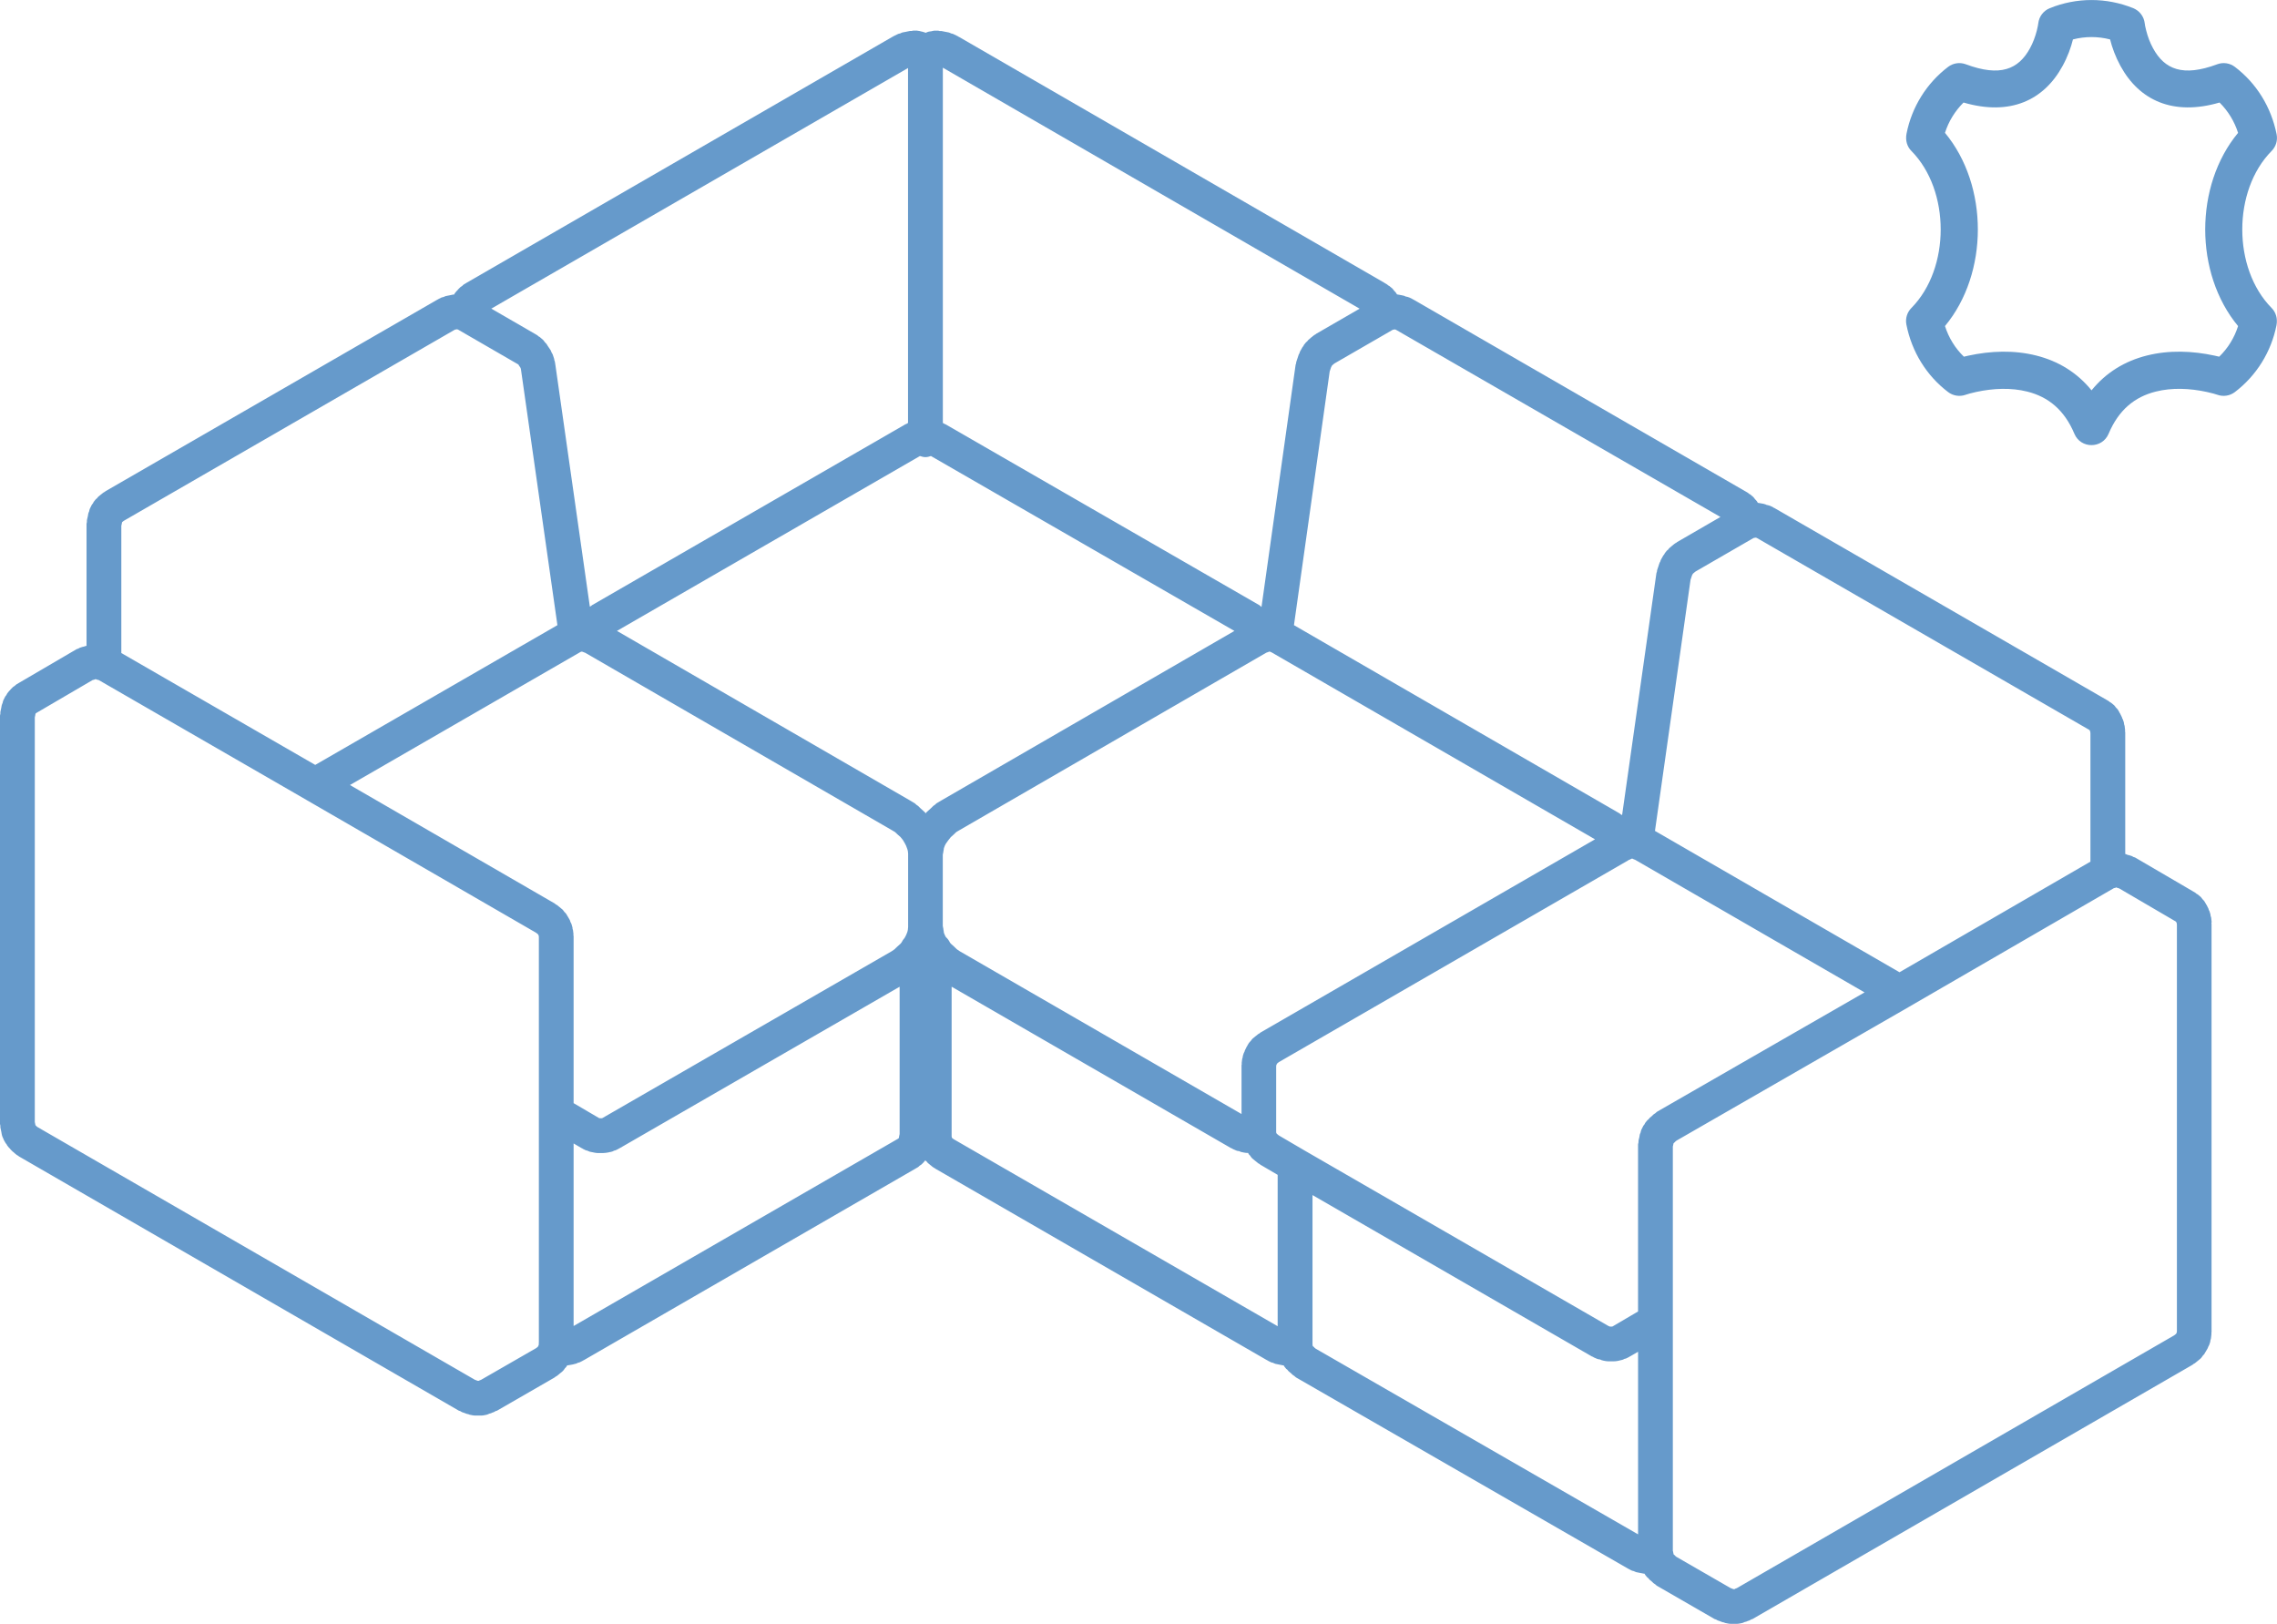 <?xml version="1.0" encoding="utf-8"?>
<!-- Generator: Adobe Illustrator 16.0.0, SVG Export Plug-In . SVG Version: 6.00 Build 0)  -->
<!DOCTYPE svg PUBLIC "-//W3C//DTD SVG 1.1//EN" "http://www.w3.org/Graphics/SVG/1.1/DTD/svg11.dtd">
<svg version="1.1" id="Слой_1" xmlns="http://www.w3.org/2000/svg" xmlns:xlink="http://www.w3.org/1999/xlink" x="0px" y="0px"
	 width="98.224px" height="70.046px" viewBox="0 0 98.224 70.046" enable-background="new 0 0 98.224 70.046" xml:space="preserve">
<path fill="#669ACB" d="M95.404,39.771l-0.02-0.189c-0.004-0.028-0.02-0.052-0.025-0.077c-0.004-0.025,0-0.052-0.01-0.077
	L95.309,39.3c-0.006-0.019-0.021-0.028-0.026-0.047c-0.009-0.019-0.007-0.036-0.015-0.054l-0.084-0.168
	c-0.006-0.01-0.016-0.017-0.021-0.025c-0.005-0.01-0.005-0.021-0.012-0.028l-0.063-0.105c-0.021-0.034-0.054-0.056-0.079-0.087
	c-0.027-0.031-0.045-0.069-0.078-0.098l-0.127-0.105c-0.016-0.014-0.035-0.017-0.052-0.028c-0.017-0.011-0.024-0.028-0.043-0.039
	l-0.104-0.063c-0.002,0-0.004,0-0.004,0c-0.002-0.002-0.002-0.004-0.004-0.005l-2.49-1.456c-0.023-0.014-0.051-0.015-0.076-0.025
	c-0.025-0.012-0.045-0.03-0.071-0.04l-0.127-0.041c-0.013-0.004-0.024-0.001-0.036-0.004l-0.091-0.037
	c-0.001,0-0.002-0.001-0.002-0.001l-0.009-0.003c-0.006-0.002-0.012-0.001-0.018-0.003v-5.25c0-0.016-0.008-0.026-0.009-0.042
	s0.006-0.026,0.004-0.042l-0.021-0.189c-0.004-0.027-0.02-0.05-0.024-0.076c-0.006-0.027-0.001-0.056-0.011-0.083l-0.043-0.126
	c-0.006-0.017-0.02-0.027-0.026-0.044c-0.006-0.016-0.005-0.03-0.012-0.045l-0.084-0.17c-0.005-0.009-0.013-0.014-0.017-0.021
	c-0.006-0.011-0.004-0.021-0.011-0.03l-0.062-0.105c-0.023-0.039-0.059-0.063-0.088-0.096c-0.026-0.032-0.045-0.07-0.078-0.099
	l-0.127-0.104c-0.016-0.014-0.036-0.018-0.053-0.029c-0.018-0.011-0.026-0.028-0.045-0.039l-0.104-0.062
	c-0.002-0.002-0.005-0.002-0.007-0.003c0-0.001,0-0.001-0.002-0.002l-14.321-8.271c-0.009-0.005-0.017-0.004-0.024-0.007
	c-0.007-0.005-0.012-0.013-0.02-0.017l-0.127-0.063c-0.053-0.025-0.108-0.029-0.163-0.044c-0.022-0.007-0.042-0.024-0.065-0.03
	c-0.007-0.002-0.013,0-0.019-0.001c-0.007-0.001-0.013-0.008-0.019-0.009l-0.105-0.021c-0.006-0.001-0.012,0.001-0.018,0
	c-0.004-0.001-0.008-0.004-0.014-0.005l-0.127-0.021c-0.002,0-0.004,0.001-0.006,0l-0.044-0.072
	c-0.021-0.034-0.054-0.056-0.079-0.086c-0.027-0.032-0.045-0.07-0.079-0.099l-0.126-0.105c-0.016-0.013-0.035-0.017-0.052-0.028
	c-0.017-0.011-0.025-0.027-0.043-0.039l-0.104-0.063c-0.003-0.001-0.006-0.001-0.008-0.002c-0.002-0.002-0.003-0.004-0.005-0.004
	L60.967,12.92c-0.006-0.004-0.014-0.003-0.02-0.007c-0.008-0.003-0.012-0.011-0.018-0.014l-0.127-0.063
	c-0.056-0.027-0.113-0.034-0.173-0.048c-0.022-0.009-0.042-0.025-0.065-0.031c-0.008-0.002-0.015,0.001-0.021-0.001
	s-0.012-0.007-0.02-0.008l-0.104-0.021c-0.004-0.001-0.009,0.001-0.013,0s-0.008-0.003-0.012-0.005l-0.09-0.015
	c-0.002,0-0.002,0-0.004-0.001l-0.031-0.006h-0.006l-0.039-0.063c-0.021-0.037-0.058-0.062-0.084-0.094
	c-0.029-0.033-0.047-0.072-0.082-0.102l-0.127-0.104c-0.016-0.014-0.035-0.017-0.051-0.026c-0.015-0.012-0.021-0.026-0.037-0.036
	l-0.105-0.063c-0.002-0.002-0.006-0.001-0.008-0.003c-0.004-0.002-0.006-0.005-0.008-0.008L41.371,1.593
	c-0.007-0.004-0.015-0.004-0.022-0.008c-0.007-0.003-0.011-0.011-0.018-0.015L41.12,1.466c-0.029-0.015-0.062-0.015-0.091-0.023
	c-0.033-0.013-0.06-0.034-0.095-0.041l-0.105-0.021h-0.003l-0.211-0.042c-0.024-0.005-0.047,0.003-0.071,0.001
	c-0.026-0.003-0.049-0.017-0.075-0.017h-0.168H40.3c-0.041,0-0.082,0.02-0.124,0.026c-0.058,0.009-0.117,0.012-0.169,0.034h-0.001
	l-0.078,0.033l-0.027-0.015c-0.008-0.003-0.017-0.002-0.024-0.006c-0.044-0.021-0.092-0.026-0.14-0.038
	c-0.051-0.014-0.1-0.029-0.15-0.03c-0.009,0-0.016-0.006-0.023-0.006h-0.17c-0.026,0-0.048,0.014-0.073,0.016
	c-0.024,0.003-0.048-0.005-0.073,0L39.037,1.38h-0.003L38.929,1.4c-0.034,0.007-0.062,0.028-0.094,0.041
	c-0.03,0.01-0.062,0.01-0.092,0.023l-0.211,0.104c-0.007,0.004-0.011,0.012-0.019,0.015c-0.007,0.004-0.015,0.004-0.021,0.008
	L20.119,12.203c-0.003,0.002-0.005,0.005-0.008,0.007c-0.003,0.002-0.005,0.001-0.008,0.003l-0.105,0.063
	c-0.025,0.017-0.04,0.041-0.063,0.06c-0.024,0.021-0.054,0.027-0.076,0.051l-0.105,0.104c-0.01,0.011-0.013,0.023-0.022,0.034
	c-0.01,0.01-0.022,0.016-0.031,0.025l-0.085,0.104c-0.013,0.017-0.016,0.036-0.026,0.052c-0.014,0.002-0.025-0.003-0.039,0
	l-0.032,0.006l-0.073,0.016l-0.105,0.021c-0.001,0-0.002,0.001-0.002,0.001h-0.004l-0.105,0.021
	c-0.034,0.006-0.061,0.027-0.093,0.039c-0.03,0.01-0.062,0.01-0.093,0.024l-0.127,0.063c-0.007,0.003-0.011,0.01-0.019,0.014
	c-0.007,0.004-0.015,0.004-0.021,0.008l-14.326,8.27c-0.014,0.007-0.021,0.021-0.034,0.029c-0.014,0.01-0.03,0.012-0.043,0.021
	L4.39,21.303c-0.005,0.005-0.007,0.01-0.012,0.014c-0.005,0.003-0.011,0.004-0.016,0.008L4.236,21.43
	c-0.021,0.018-0.031,0.043-0.05,0.062c-0.019,0.02-0.041,0.028-0.058,0.049l-0.084,0.105c-0.017,0.021-0.021,0.047-0.035,0.068
	c-0.015,0.021-0.037,0.038-0.05,0.063l-0.084,0.169c-0.018,0.037-0.019,0.076-0.03,0.113c-0.011,0.032-0.031,0.062-0.037,0.096
	l-0.017,0.103l-0.04,0.174c-0.007,0.028,0.001,0.056-0.002,0.084s-0.016,0.054-0.016,0.083v5.256l-0.034,0.013L3.66,27.875
	c-0.016,0.003-0.027,0.014-0.042,0.019c-0.015,0.005-0.029,0.001-0.044,0.006L3.447,27.94c-0.025,0.007-0.043,0.026-0.066,0.038
	c-0.025,0.01-0.053,0.011-0.077,0.025l-2.49,1.456l-0.001,0.001c-0.001,0-0.002,0-0.003,0.001l-0.105,0.063
	c-0.028,0.018-0.046,0.044-0.071,0.063c-0.024,0.021-0.054,0.027-0.076,0.051l-0.105,0.105c-0.01,0.01-0.013,0.023-0.022,0.033
	c-0.01,0.011-0.022,0.016-0.031,0.025L0.313,29.91c-0.018,0.022-0.022,0.049-0.036,0.071c-0.016,0.023-0.039,0.04-0.052,0.065
	l-0.084,0.169c-0.018,0.035-0.018,0.073-0.029,0.11c-0.011,0.033-0.032,0.062-0.038,0.099l-0.018,0.102L0.017,30.71
	c-0.006,0.026,0.002,0.054-0.001,0.081C0.013,30.817,0,30.841,0,30.867V48.48c0,0.026,0.013,0.05,0.016,0.077
	c0.003,0.026-0.005,0.053,0.001,0.08l0.039,0.183l0.018,0.103c0.014,0.078,0.044,0.148,0.078,0.216
	c0.005,0.011,0.005,0.021,0.01,0.029l0.003,0.005c0,0.001,0.001,0.002,0.002,0.004l0.079,0.14c0.008,0.015,0.024,0.02,0.033,0.033
	c0.014,0.021,0.018,0.046,0.034,0.065l0.085,0.105c0.008,0.009,0.021,0.013,0.029,0.022c0.01,0.011,0.014,0.024,0.024,0.036
	l0.105,0.105c0.011,0.01,0.024,0.013,0.036,0.022c0.011,0.011,0.016,0.024,0.027,0.032l0.105,0.084
	c0.017,0.015,0.037,0.02,0.056,0.031c0.014,0.009,0.021,0.022,0.036,0.031L19.8,60.855c0.017,0.009,0.036,0.005,0.054,0.015
	c0.028,0.014,0.049,0.034,0.079,0.046l0.104,0.035l0.093,0.036c0.023,0.011,0.049,0.008,0.072,0.015
	c0.022,0.007,0.039,0.021,0.062,0.024l0.105,0.021c0.048,0.011,0.096,0.015,0.143,0.015h0.001h0.105h0.127h0.001
	c0.047,0,0.095-0.004,0.143-0.015l0.105-0.021c0.042-0.007,0.075-0.031,0.114-0.046c0.025-0.011,0.053-0.006,0.077-0.02l0.041-0.021
	l0.075-0.025c0.029-0.011,0.049-0.031,0.076-0.044c0.019-0.01,0.039-0.006,0.058-0.016l2.489-1.435
	c0.016-0.009,0.023-0.022,0.038-0.033c0.018-0.012,0.038-0.017,0.055-0.029l0.105-0.084c0.002-0.002,0.003-0.005,0.006-0.007
	s0.006-0.004,0.009-0.006l0.126-0.105c0.048-0.04,0.077-0.092,0.112-0.14c0.014-0.019,0.034-0.026,0.046-0.045l0.044-0.071
	c0.004-0.001,0.008,0,0.012-0.001l0.127-0.021c0.002,0,0.003-0.002,0.005-0.002c0.007-0.001,0.013-0.001,0.02-0.002l0.105-0.021
	c0.005-0.001,0.009-0.005,0.015-0.007c0.007-0.002,0.015-0.001,0.021-0.003l0.084-0.021c0.029-0.007,0.05-0.026,0.077-0.037
	c0.022-0.009,0.047-0.006,0.068-0.016l0.127-0.063c0.009-0.006,0.015-0.014,0.023-0.018c0.007-0.004,0.014-0.002,0.021-0.006
	l14.322-8.271l0.003-0.003c0.002-0.002,0.003,0,0.005-0.002l0.105-0.062c0.028-0.018,0.046-0.044,0.071-0.064
	c0.024-0.02,0.054-0.027,0.076-0.05l0.105-0.105c0.012-0.013,0.016-0.026,0.026-0.039c0.009-0.012,0.021-0.015,0.03-0.023
	l0.004-0.005l0.007,0.008c0.015,0.019,0.035,0.024,0.051,0.041c0.02,0.021,0.029,0.045,0.052,0.063l0.126,0.104
	c0.007,0.006,0.015,0.007,0.021,0.014c0.007,0.005,0.01,0.012,0.016,0.018l0.085,0.062c0.014,0.01,0.029,0.014,0.044,0.022
	c0.01,0.006,0.016,0.016,0.025,0.021l14.322,8.271c0.007,0.004,0.014,0.002,0.021,0.006s0.015,0.012,0.022,0.018l0.127,0.063
	c0.024,0.011,0.052,0.008,0.076,0.018c0.036,0.014,0.065,0.036,0.104,0.045l0.105,0.021l0.105,0.021l0.104,0.021
	c0.017,0.003,0.03,0.002,0.046,0.005h0.001c0.009,0.014,0.011,0.029,0.021,0.042l0.084,0.105c0.016,0.019,0.037,0.023,0.053,0.041
	c0.021,0.021,0.031,0.05,0.057,0.068l0.104,0.087l0.057,0.057c0.023,0.023,0.055,0.034,0.081,0.055s0.045,0.048,0.075,0.065
	l14.322,8.248c0.007,0.004,0.015,0.002,0.021,0.006c0.009,0.004,0.013,0.014,0.021,0.018l0.127,0.062
	c0.024,0.013,0.052,0.009,0.076,0.019c0.037,0.013,0.066,0.037,0.105,0.045l0.105,0.021l0.104,0.021h0.005c0,0,0,0,0.001,0
	l0.104,0.021c0.015,0.003,0.027,0.002,0.041,0.004c0.002,0.003,0.002,0.007,0.006,0.01c0.008,0.011,0.01,0.025,0.02,0.038
	l0.086,0.104c0.014,0.018,0.034,0.024,0.051,0.039c0.02,0.022,0.029,0.047,0.052,0.065l0.103,0.085l0.061,0.061
	c0.023,0.024,0.055,0.033,0.08,0.054c0.027,0.021,0.045,0.05,0.076,0.065l2.488,1.435c0.02,0.012,0.039,0.008,0.059,0.017
	C74.05,69.87,74.07,69.892,74.1,69.9l0.099,0.034l0.103,0.04c0.021,0.008,0.045,0.006,0.065,0.012s0.036,0.021,0.057,0.023
	l0.104,0.021c0.05,0.011,0.101,0.016,0.148,0.016h0.002h0.104h0.126h0.001c0.049,0,0.101-0.005,0.147-0.016l0.105-0.021
	c0.036-0.008,0.064-0.028,0.1-0.042c0.024-0.009,0.053-0.006,0.077-0.019l0.046-0.021l0.081-0.027
	c0.03-0.01,0.052-0.031,0.079-0.045c0.018-0.01,0.037-0.005,0.055-0.016l18.983-10.969c0.015-0.01,0.022-0.021,0.036-0.032
	c0.02-0.013,0.039-0.018,0.056-0.029l0.104-0.084c0.003-0.002,0.004-0.006,0.007-0.008s0.006-0.003,0.009-0.005l0.126-0.104
	c0.048-0.041,0.077-0.093,0.112-0.142c0.014-0.019,0.033-0.024,0.046-0.044l0.063-0.105c0.004-0.003,0.004-0.009,0.006-0.014
	c0.002-0.003,0.006-0.005,0.008-0.008l0.084-0.147c0.009-0.017,0.008-0.033,0.016-0.048c0.014-0.03,0.033-0.054,0.044-0.084
	l0.042-0.126c0.008-0.025,0.004-0.051,0.01-0.075c0.006-0.028,0.021-0.054,0.024-0.082l0.021-0.19
	c0.002-0.016-0.004-0.026-0.004-0.042c0.002-0.014,0.008-0.023,0.008-0.038v-17.61c0-0.015-0.006-0.026-0.008-0.039
	C95.4,39.798,95.407,39.785,95.404,39.771 M74.921,68.507l-0.058,0.02c-0.016,0.005-0.024,0.018-0.038,0.022h-0.036h-0.016
	l-0.029-0.012c-0.006-0.002-0.012-0.002-0.018-0.004s-0.01-0.006-0.015-0.008l-0.054-0.019l-2.344-1.351L72.3,67.144
	c-0.008-0.009-0.021-0.012-0.026-0.02c-0.01-0.009-0.014-0.019-0.021-0.026l-0.057-0.048l-0.002-0.009
	c-0.002-0.003-0.004-0.006-0.004-0.009c0-0.004,0.002-0.007,0-0.01l-0.021-0.105c-0.001-0.007-0.006-0.012-0.007-0.017V57v-7.547
	l0.02-0.08c0.002-0.01,0-0.018,0.002-0.025c0.002-0.01,0.008-0.018,0.01-0.027l0.002-0.008l0.057-0.049
	c0.01-0.008,0.014-0.019,0.021-0.026c0.008-0.007,0.02-0.01,0.026-0.019l0.015-0.014l9.998-5.752v-0.002h0.002l8.873-5.14
	c0.012-0.003,0.021-0.001,0.033-0.006c0.002-0.001,0.004-0.003,0.008-0.004c0.008-0.002,0.019-0.002,0.027-0.004
	c0.014-0.004,0.023-0.015,0.036-0.019c0.013,0.004,0.022,0.015,0.036,0.019l0.057,0.016l0.031,0.009l2.419,1.415h0.001l0.031,0.021
	l0.031,0.061l0.008,0.077v17.523l-0.008,0.065l-0.028,0.053l-0.031,0.025l-0.049,0.039L74.921,68.507z M20.749,59.522l-0.054,0.019
	c-0.015,0.005-0.024,0.018-0.039,0.022h-0.037h-0.015l-0.024-0.011c-0.007-0.003-0.013-0.001-0.02-0.004
	c-0.006-0.002-0.01-0.007-0.016-0.009l-0.058-0.02L1.617,48.617l-0.029-0.022l-0.046-0.046l-0.017-0.021
	c-0.001-0.004,0.001-0.009,0-0.016l-0.024-0.112V30.947l0.024-0.112c0.001-0.006-0.001-0.012,0-0.018
	c0.001-0.005,0.005-0.009,0.006-0.016l0.003-0.017l0.008-0.01l0.008-0.007l0.026-0.017l0.001-0.001l2.418-1.414l0.003-0.001
	l0.066-0.015c0.021-0.004,0.038-0.019,0.059-0.024h0.003h0.003c0.021,0.007,0.037,0.021,0.059,0.024l0.069,0.015l8.962,5.172
	c0.001,0.001,0.001,0.002,0.002,0.002l9.908,5.73l0.052,0.042l0.027,0.022l0.027,0.049l0.002,0.006l0.008,0.062v7.595V57.9
	c-0.008,0.03,0,0.062-0.003,0.091c-0.002,0.015-0.007,0.026-0.008,0.038l-0.03,0.063l-0.026,0.021l-0.046,0.038L20.749,59.522z
	 M90.098,31.468C90.1,31.469,90.1,31.47,90.1,31.47l0.037,0.021l0.028,0.061l0.003,0.01l0.008,0.064v5.542l-8.236,4.771
	l-10.549-6.097l1.535-10.835l0.021-0.062v-0.002c0.001-0.001,0.002-0.001,0.002-0.002l0.04-0.123l0.04-0.072l0.082-0.069
	l0.025-0.021l2.504-1.447l0.016-0.003l0.072-0.015l0.047,0.009l0.031,0.017L90.098,31.468z M71.482,47.955
	c-0.029,0.018-0.049,0.046-0.075,0.066c-0.025,0.021-0.058,0.029-0.08,0.053l-0.062,0.062l-0.102,0.085
	c-0.02,0.017-0.027,0.04-0.046,0.058c-0.019,0.019-0.041,0.027-0.058,0.048l-0.084,0.104c-0.019,0.021-0.021,0.049-0.037,0.07
	c-0.016,0.023-0.039,0.04-0.051,0.066l-0.084,0.168c-0.02,0.037-0.02,0.076-0.031,0.114c-0.01,0.032-0.03,0.061-0.037,0.095
	l-0.016,0.1l-0.035,0.145c-0.008,0.029,0,0.06-0.004,0.089c-0.004,0.031-0.019,0.058-0.019,0.088v7.206l-1.088,0.639l-0.025,0.012
	l-0.003,0.001h-0.054h-0.032l-0.02-0.004h-0.002l-0.055-0.023l-13.14-7.588l-0.001-0.001l-1.072-0.628l-0.049-0.039l-0.001-0.001
	l-0.036-0.03c-0.003-0.005-0.008-0.008-0.011-0.012c-0.005-0.009-0.007-0.02-0.013-0.026l-0.004-0.008l-0.004-0.022v-2.841
	l0.006-0.055l0.002-0.005l0.033-0.065l0.025-0.021l0.001-0.001l0.049-0.039l15.074-8.705c0.006-0.004,0.009-0.011,0.015-0.015
	c0.01-0.004,0.02-0.002,0.027-0.006l0.001-0.001c0.002-0.001,0.003,0,0.005-0.001l0.094-0.047h0.032h0.011
	c0.01,0.004,0.021,0.011,0.03,0.015c0.007,0.004,0.013,0.01,0.019,0.012l0.055,0.018l9.902,5.723L71.482,47.955z M26.004,48.219
	l-0.029,0.015l-0.017,0.003h-0.044h-0.028l-0.033-0.006l-0.013-0.003l-0.01-0.006l-1.086-0.636v-7.207
	c0-0.018-0.008-0.029-0.01-0.046c0-0.016,0.006-0.029,0.004-0.045l-0.021-0.168c-0.003-0.021-0.015-0.036-0.019-0.056
	c-0.003-0.021,0.002-0.039-0.004-0.059l-0.042-0.147c-0.009-0.032-0.03-0.055-0.043-0.083c-0.012-0.028-0.013-0.06-0.028-0.086
	l-0.084-0.146c-0.002-0.004-0.006-0.005-0.008-0.01c-0.001-0.003-0.001-0.006-0.003-0.008l-0.063-0.105
	c-0.021-0.034-0.054-0.057-0.079-0.085c-0.027-0.033-0.045-0.071-0.079-0.101l-0.126-0.104c-0.002-0.002-0.004-0.002-0.006-0.003
	c-0.002-0.002-0.003-0.004-0.005-0.006l-0.105-0.084c-0.016-0.013-0.034-0.015-0.05-0.026c-0.017-0.011-0.027-0.027-0.045-0.039
	l-8.832-5.109l9.925-5.728l0.036-0.019l0.046-0.009l0.009,0.002l0.041,0.017c0.007,0.003,0.014,0.001,0.02,0.004
	c0.006,0.002,0.01,0.007,0.016,0.009l0.055,0.019l13.247,7.663c0.001,0,0.001,0,0.002,0.001l0.12,0.072l0.04,0.04
	c0.005,0.005,0.011,0.006,0.016,0.009c0.005,0.005,0.007,0.013,0.012,0.018l0.168,0.15l0.1,0.124l0.084,0.143l0.054,0.105
	l0.055,0.15l0.021,0.08l0.011,0.113v3.163l-0.012,0.121l-0.02,0.089L39.09,40.33l-0.057,0.11l-0.015,0.024
	c-0.05,0.056-0.091,0.116-0.124,0.185l-0.045,0.057l-0.168,0.151c-0.005,0.004-0.007,0.012-0.012,0.017
	c-0.005,0.004-0.011,0.005-0.016,0.01l-0.06,0.061l-0.127,0.088L26.004,48.219z M39.684,19.671c0.075,0.024,0.152,0.048,0.236,0.048
	s0.162-0.022,0.238-0.048l13.091,7.545L40.62,34.521c-0.002,0.001-0.003,0.003-0.005,0.004c-0.002,0-0.003,0-0.004,0.001
	L40.4,34.652c-0.027,0.018-0.044,0.043-0.068,0.063s-0.055,0.029-0.077,0.053l-0.088,0.088l-0.201,0.182
	c-0.016,0.014-0.021,0.032-0.035,0.048c-0.014-0.016-0.02-0.034-0.035-0.048l-0.201-0.182l-0.088-0.088
	c-0.022-0.022-0.053-0.033-0.077-0.053c-0.024-0.02-0.041-0.045-0.068-0.063l-0.211-0.126c-0.001-0.001-0.002-0.001-0.004-0.001
	c-0.002-0.001-0.003-0.003-0.005-0.004l-12.628-7.306L39.684,19.671z M41.397,41.031l-0.127-0.088l-0.06-0.061
	c-0.005-0.005-0.011-0.006-0.016-0.01c-0.005-0.006-0.007-0.013-0.012-0.017l-0.167-0.15l-0.038-0.049
	c-0.042-0.09-0.103-0.17-0.176-0.236l-0.004-0.006l-0.042-0.084l-0.038-0.096l-0.01-0.088c-0.001-0.012-0.008-0.021-0.01-0.031
	c-0.002-0.011,0.002-0.021,0-0.033l-0.028-0.14V36.87l0.028-0.139c0.002-0.011-0.002-0.02,0-0.027
	c0.002-0.011,0.008-0.018,0.009-0.027l0.011-0.087l0.04-0.11l0.04-0.079l0.104-0.147l0.114-0.144l0.167-0.15
	c0.005-0.005,0.007-0.013,0.012-0.017c0.005-0.004,0.011-0.005,0.016-0.011l0.04-0.039l0.12-0.072
	c0.001-0.001,0.001-0.001,0.002-0.001l13.25-7.664l0.052-0.018c0.006-0.002,0.01-0.007,0.016-0.009s0.015-0.001,0.021-0.004
	l0.041-0.017l0.008-0.001l0.026,0.004l0.071,0.032l13.947,8.062l-14.43,8.335c-0.018,0.01-0.025,0.026-0.042,0.036
	c-0.017,0.012-0.035,0.015-0.05,0.026l-0.105,0.084c-0.002,0.002-0.003,0.004-0.005,0.005c-0.002,0.002-0.005,0.002-0.008,0.004
	l-0.127,0.105c-0.034,0.028-0.052,0.065-0.08,0.1c-0.026,0.031-0.062,0.055-0.083,0.091l-0.063,0.105
	c-0.006,0.009-0.006,0.018-0.01,0.026c-0.005,0.008-0.014,0.013-0.018,0.021L53.7,45.313c-0.009,0.019-0.009,0.038-0.017,0.057
	s-0.021,0.031-0.029,0.052l-0.04,0.127c-0.007,0.021-0.003,0.045-0.009,0.067c-0.004,0.023-0.02,0.043-0.021,0.068l-0.021,0.169
	c-0.002,0.017,0.006,0.03,0.004,0.048c0,0.017-0.01,0.029-0.01,0.046v2.108L41.397,41.031z M72.346,23.382
	c-0.017,0.01-0.023,0.022-0.039,0.033c-0.014,0.01-0.029,0.012-0.043,0.021L72.18,23.5c-0.006,0.004-0.008,0.011-0.013,0.015
	c-0.006,0.005-0.013,0.006-0.019,0.011l-0.146,0.125c-0.02,0.017-0.025,0.039-0.043,0.057s-0.038,0.025-0.055,0.044l-0.084,0.105
	c-0.016,0.018-0.018,0.039-0.03,0.058c-0.013,0.02-0.03,0.029-0.042,0.05l-0.105,0.189c-0.012,0.021-0.012,0.045-0.021,0.067
	c-0.011,0.021-0.026,0.038-0.034,0.061l-0.063,0.189v0.001l-0.041,0.121c-0.008,0.021-0.002,0.045-0.008,0.065
	c-0.006,0.025-0.021,0.045-0.023,0.069l-1.48,10.435l-0.008-0.008c-0.016-0.012-0.035-0.016-0.052-0.026
	c-0.017-0.012-0.026-0.027-0.044-0.038l-14.051-8.123l1.541-10.944l0.021-0.063l0.04-0.12l0.043-0.077l0.076-0.065l0.027-0.021
	l2.511-1.45l0.01-0.003h0.001l0.071-0.014l0.044,0.008l0.037,0.02L74.215,22.3L72.346,23.382z M56.779,14.397
	c-0.016,0.007-0.021,0.021-0.035,0.03c-0.014,0.01-0.028,0.011-0.041,0.02l-0.084,0.063c-0.008,0.006-0.01,0.014-0.016,0.018
	c-0.006,0.005-0.015,0.007-0.021,0.012l-0.147,0.127c-0.021,0.018-0.028,0.04-0.047,0.06c-0.017,0.016-0.037,0.024-0.054,0.045
	l-0.084,0.104c-0.013,0.018-0.017,0.036-0.026,0.054c-0.012,0.018-0.031,0.028-0.041,0.049l-0.105,0.188
	c-0.012,0.021-0.012,0.046-0.021,0.067s-0.025,0.037-0.033,0.06l-0.063,0.189v0.001c0,0-0.001,0-0.001,0.001l-0.042,0.127
	c-0.008,0.022-0.003,0.046-0.009,0.07c-0.006,0.021-0.02,0.038-0.021,0.062l-1.47,10.438c-0.006-0.006-0.013-0.009-0.019-0.013
	c-0.026-0.021-0.045-0.048-0.074-0.064L40.783,18.3c-0.014-0.008-0.029-0.008-0.043-0.015c-0.014-0.008-0.022-0.021-0.037-0.025
	l-0.031-0.014V2.92L58.65,13.315L56.779,14.397z M39.17,2.934v15.313l-0.031,0.014c-0.014,0.007-0.022,0.019-0.036,0.025
	c-0.014,0.006-0.028,0.006-0.042,0.014L25.54,26.104c-0.018,0.009-0.027,0.026-0.043,0.038c-0.017,0.011-0.037,0.014-0.053,0.026
	l-1.486-10.428c0-0.003-0.003-0.006-0.003-0.008c-0.001-0.004,0.001-0.007,0-0.012l-0.021-0.127
	c-0.003-0.021-0.016-0.034-0.021-0.054c-0.005-0.021-0.001-0.04-0.008-0.06l-0.063-0.189c-0.011-0.032-0.034-0.055-0.048-0.083
	c-0.015-0.031-0.019-0.063-0.038-0.095l-0.126-0.188l-0.001-0.001l-0.049-0.08c-0.021-0.032-0.053-0.054-0.077-0.083
	c-0.025-0.029-0.041-0.066-0.071-0.093l-0.146-0.127c-0.017-0.016-0.038-0.019-0.056-0.031c-0.019-0.014-0.029-0.032-0.049-0.045
	l-0.105-0.063c-0.002-0.001-0.004-0.001-0.005-0.002c-0.003,0-0.004-0.003-0.006-0.004l-1.871-1.082L39.17,2.934z M19.605,14.23
	l0.016-0.009l0.01-0.002h0.001l0.071-0.015l0.054,0.011l0.003,0.003l2.553,1.477h0.001l0.039,0.023l0.01,0.01l0.003,0.005
	c0.002,0.002,0.006,0.003,0.008,0.007c0.003,0.006,0.003,0.013,0.007,0.018l0.072,0.107l0.013,0.039l0.011,0.063l1.568,11
	l-10.447,6.028l-8.365-4.826v-5.486l0.024-0.108c0.002-0.007-0.001-0.013,0.001-0.021c0.001-0.008,0.006-0.013,0.007-0.021
	l0.002-0.008l0.044-0.038l0.032-0.023L19.605,14.23z M24.744,57.199v-7.875l0.348,0.204c0.007,0.004,0.016,0.002,0.023,0.007
	c0.009,0.006,0.015,0.015,0.024,0.02l0.127,0.062c0.024,0.013,0.051,0.01,0.076,0.019c0.036,0.015,0.066,0.037,0.104,0.045
	l0.105,0.021l0.105,0.021c0.049,0.011,0.1,0.015,0.148,0.015h0.001h0.105h0.105h0.001c0.041,0,0.083-0.003,0.124-0.01l0.127-0.021
	c0.007-0.001,0.013-0.007,0.02-0.009c0.014-0.003,0.027-0.001,0.041-0.004l0.084-0.021c0.029-0.008,0.05-0.026,0.077-0.038
	c0.022-0.008,0.047-0.005,0.068-0.017l0.127-0.062c0.009-0.005,0.015-0.013,0.023-0.018c0.007-0.005,0.014-0.002,0.021-0.007
	l12.08-6.967v6.363c-0.001,0.007-0.006,0.011-0.007,0.016l-0.021,0.105c-0.001,0.005,0.001,0.009,0,0.015
	c-0.001,0.003-0.003,0.005-0.004,0.009l-0.003,0.017l-0.001,0.002l-0.007,0.009l-0.007,0.008l-0.026,0.016
	c-0.001,0-0.001,0.001-0.002,0.002L24.744,57.199z M41.136,49.139L41.1,49.111l-0.037-0.031l-0.001-0.004
	c-0.001-0.004-0.003-0.007-0.004-0.01c-0.001-0.004,0.001-0.008,0-0.014l-0.007-0.034v-0.013v-6.442l12.058,6.966
	c0.013,0.008,0.025,0.004,0.037,0.011c0.018,0.009,0.027,0.023,0.045,0.029l0.146,0.063c0.04,0.019,0.082,0.017,0.123,0.024
	c0.024,0.011,0.046,0.028,0.072,0.035c0.008,0.001,0.015,0.001,0.022,0.002c0.004,0.001,0.006,0.004,0.012,0.005l0.104,0.021
	c0.05,0.011,0.101,0.015,0.147,0.015h0.002h0.019l0.035,0.06c0.011,0.02,0.03,0.024,0.044,0.043
	c0.037,0.051,0.068,0.105,0.119,0.146l0.127,0.105c0.003,0.002,0.006,0.003,0.009,0.005c0.002,0.001,0.002,0.004,0.005,0.005
	l0.104,0.085c0.016,0.012,0.034,0.018,0.052,0.027c0.014,0.01,0.021,0.023,0.036,0.031l0.746,0.438v6.529L41.136,49.139z
	 M56.748,58.172l-0.014-0.014c-0.008-0.008-0.02-0.01-0.027-0.019c-0.009-0.009-0.014-0.021-0.021-0.028l-0.056-0.045l-0.002-0.011
	c-0.001-0.004-0.003-0.007-0.004-0.01c-0.001-0.005,0.001-0.009,0-0.015L56.618,58v-0.009v-6.44l12.06,6.966
	c0.012,0.007,0.023,0.004,0.035,0.009c0.018,0.01,0.026,0.023,0.044,0.03l0.147,0.063c0.041,0.018,0.082,0.016,0.125,0.025
	c0.023,0.008,0.044,0.025,0.068,0.032c0.01,0.002,0.019,0.001,0.026,0.003c0.006,0.003,0.011,0.007,0.017,0.008l0.104,0.021
	c0.048,0.01,0.096,0.014,0.144,0.014l0,0h0.105h0.127h0.001c0.047,0,0.095-0.005,0.144-0.014l0.104-0.021
	c0.006-0.001,0.01-0.005,0.017-0.008c0.008-0.002,0.018-0.001,0.025-0.003l0.084-0.021c0.031-0.007,0.053-0.027,0.081-0.039
	c0.022-0.008,0.046-0.006,0.067-0.016l0.127-0.063c0.01-0.006,0.015-0.013,0.022-0.018c0.007-0.005,0.015-0.002,0.021-0.007
	l0.349-0.202v7.876L56.748,58.172z"/>
<path fill="#669ACB" d="M98.209,5.802c-0.234-1.186-0.873-2.213-1.803-2.918c-0.218-0.165-0.506-0.208-0.762-0.111
	c-1.479,0.551-2.27,0.223-2.768-0.693c-0.129-0.237-0.227-0.496-0.293-0.758c-0.041-0.153-0.061-0.269-0.065-0.318
	c-0.033-0.291-0.224-0.542-0.495-0.651c-1.156-0.469-2.445-0.469-3.6,0c-0.273,0.109-0.463,0.36-0.496,0.651
	c-0.006,0.05-0.025,0.165-0.064,0.318c-0.068,0.262-0.164,0.521-0.293,0.758c-0.5,0.916-1.291,1.244-2.768,0.693
	c-0.258-0.097-0.545-0.054-0.764,0.111c-0.929,0.705-1.568,1.732-1.795,2.882c-0.056,0.295,0.025,0.561,0.211,0.747
	c1.684,1.706,1.684,5.064,0,6.771c-0.186,0.187-0.267,0.453-0.218,0.711c0.233,1.186,0.872,2.212,1.802,2.918
	c0.215,0.163,0.498,0.207,0.752,0.117c0.075-0.027,0.236-0.074,0.461-0.123c0.735-0.159,1.504-0.19,2.197-0.016
	c0.915,0.229,1.604,0.793,2.036,1.82c0.274,0.653,1.2,0.653,1.476,0c0.433-1.027,1.121-1.591,2.037-1.82
	c0.691-0.175,1.461-0.144,2.196,0.016c0.226,0.049,0.386,0.096,0.462,0.123c0.254,0.09,0.536,0.046,0.751-0.117
	c0.929-0.706,1.568-1.732,1.796-2.882c0.055-0.294-0.027-0.561-0.211-0.747c-1.686-1.706-1.686-5.064,0-6.771
	C98.176,6.326,98.258,6.061,98.209,5.802 M96.545,14.066c-0.158,0.501-0.438,0.956-0.814,1.32c-0.063-0.014-0.127-0.028-0.197-0.045
	c-0.955-0.207-1.96-0.247-2.927-0.004c-0.949,0.239-1.761,0.733-2.383,1.501c-0.622-0.768-1.435-1.262-2.384-1.501
	c-0.967-0.243-1.971-0.203-2.928,0.004c-0.068,0.017-0.135,0.031-0.195,0.045c-0.377-0.364-0.655-0.818-0.815-1.321
	c1.89-2.274,1.89-6.061,0-8.335c0.156-0.494,0.433-0.943,0.8-1.307c2.01,0.587,3.465-0.095,4.274-1.58
	c0.218-0.399,0.36-0.795,0.446-1.142c0.525-0.136,1.076-0.136,1.602,0c0.087,0.347,0.229,0.742,0.447,1.142
	c0.81,1.485,2.265,2.167,4.275,1.58c0.366,0.362,0.641,0.812,0.799,1.308C94.655,8.005,94.655,11.791,96.545,14.066"/>
</svg>
